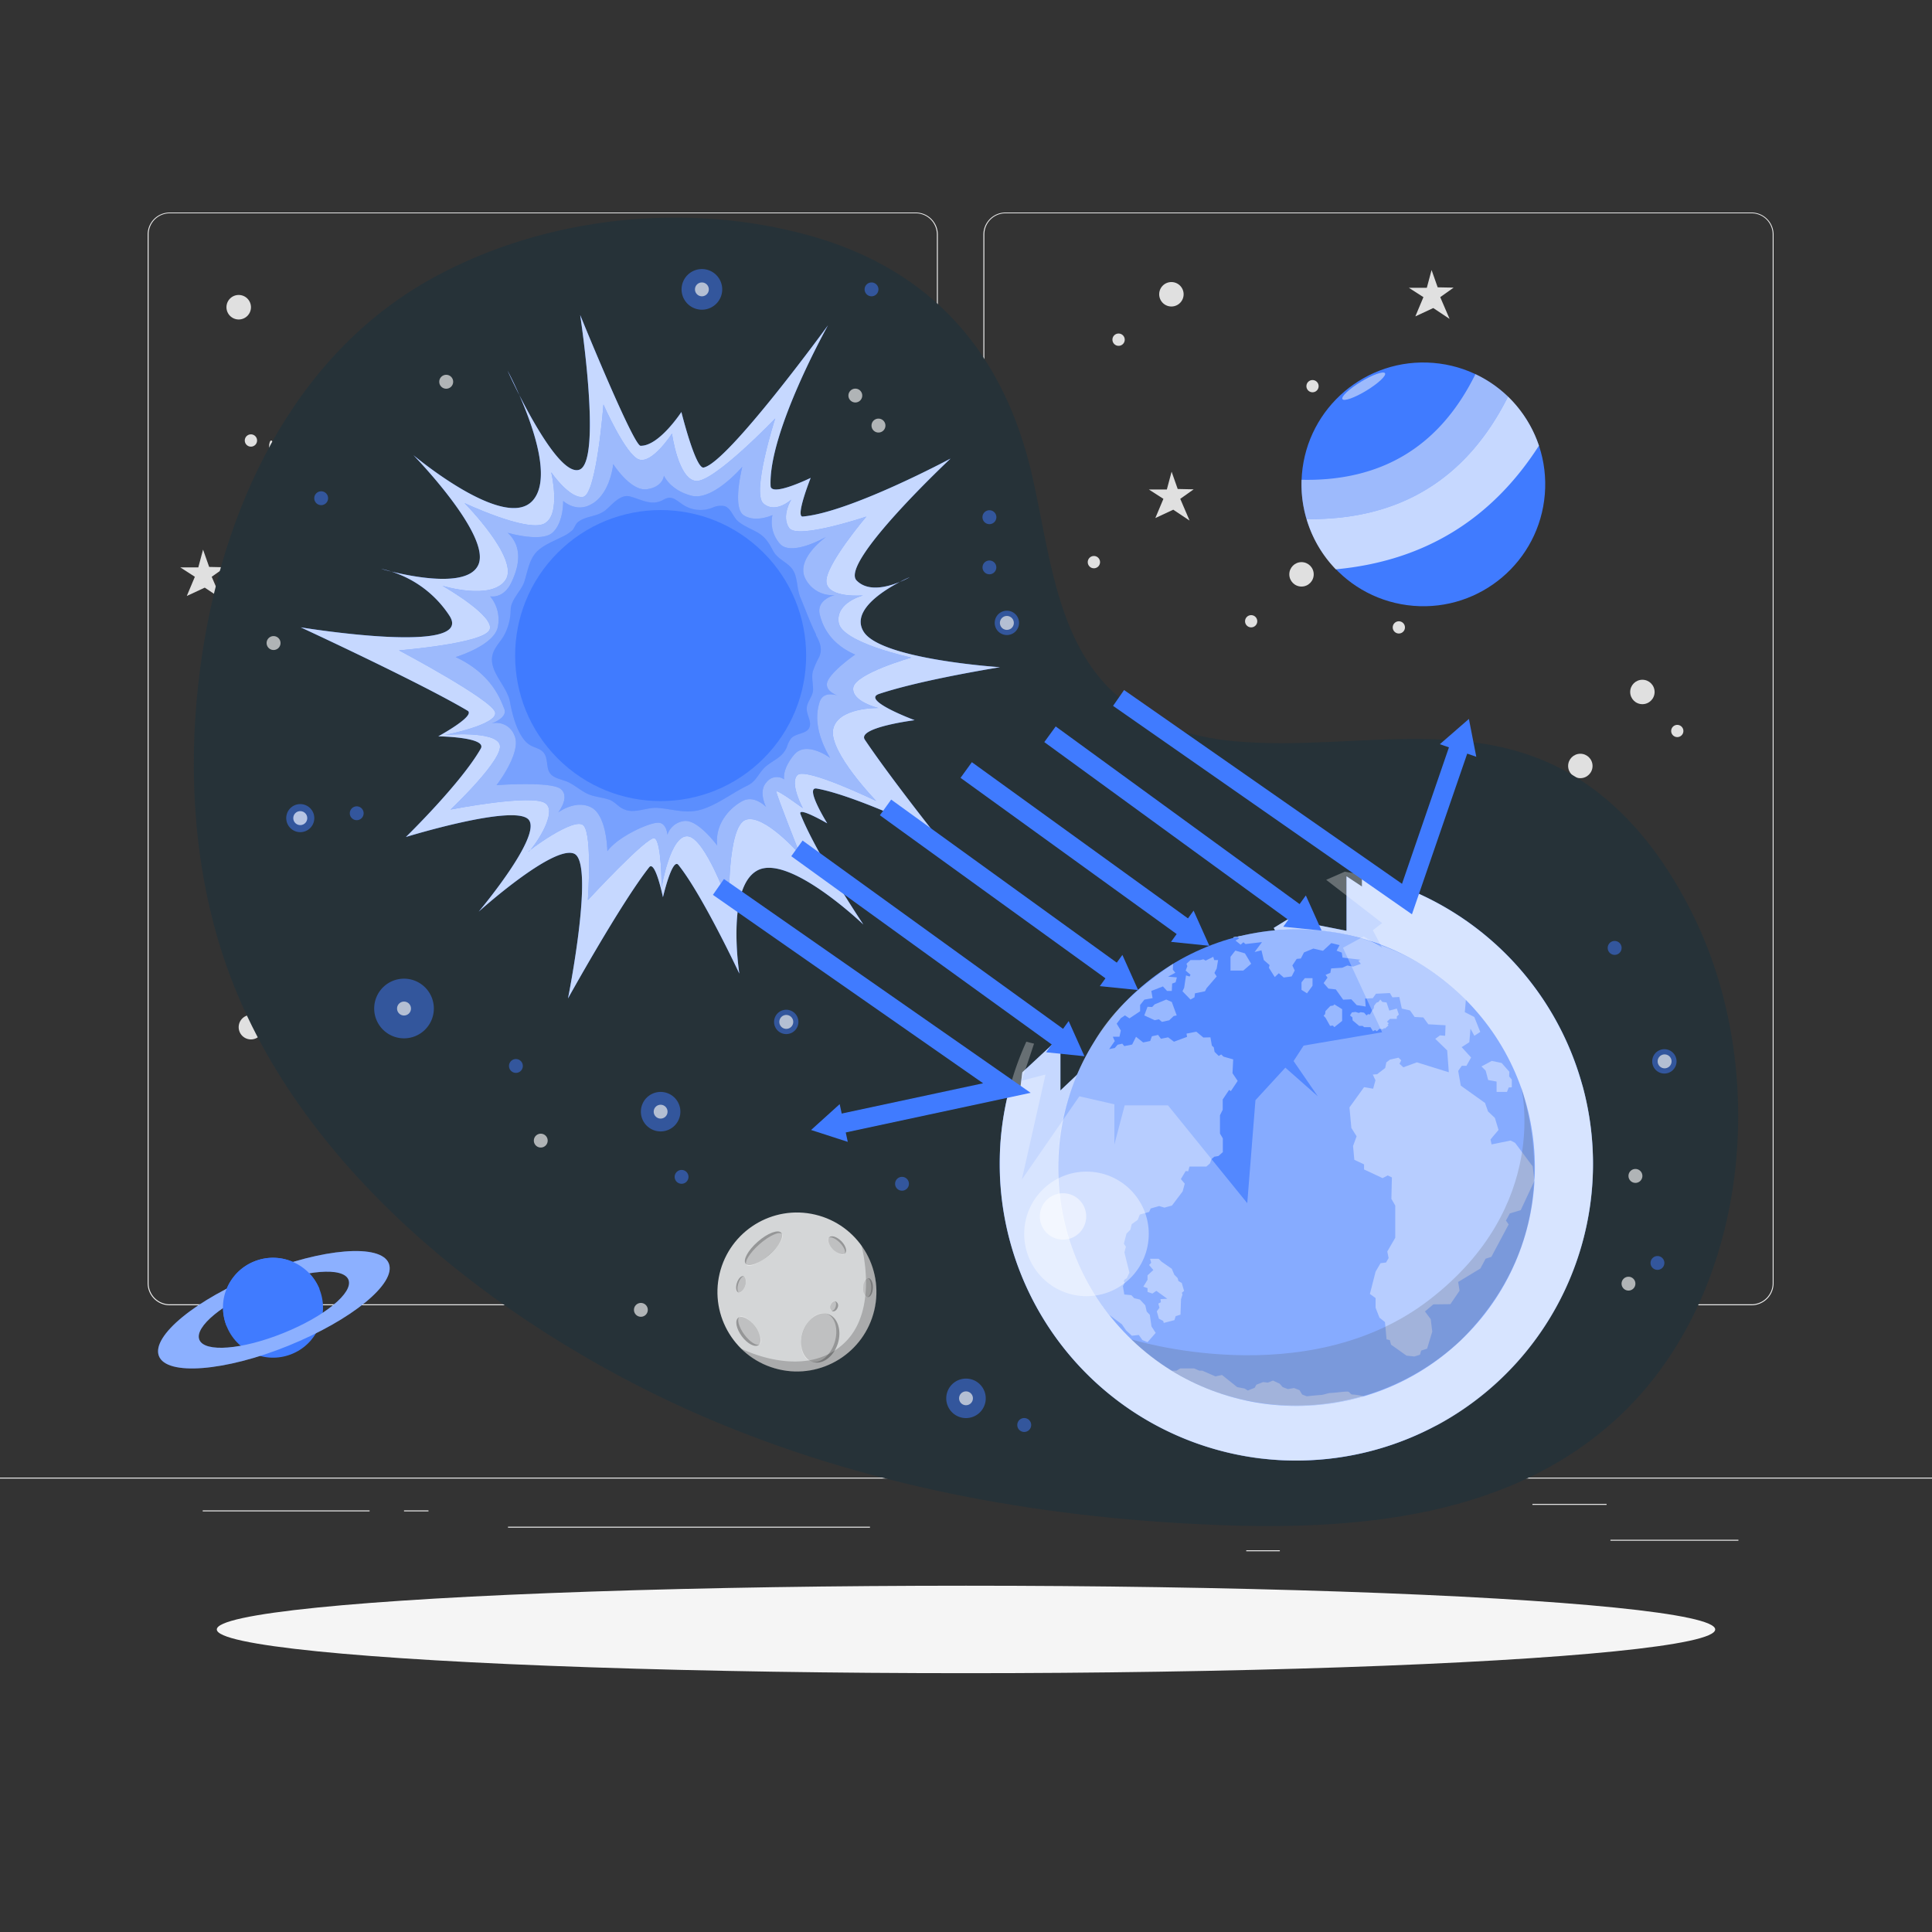 <svg xmlns="http://www.w3.org/2000/svg" viewBox="0 0 500 500"><rect x="0" y="0" width="500" height="500" fill="#333333" stroke="none"/><g id="freepik--background-complete--inject-9"><rect y="382.4" width="500" height="0.25" style="fill:#ebebeb"></rect><rect x="416.78" y="398.49" width="33.12" height="0.25" style="fill:#ebebeb"></rect><rect x="322.53" y="401.21" width="8.69" height="0.25" style="fill:#ebebeb"></rect><rect x="396.59" y="389.21" width="19.19" height="0.25" style="fill:#ebebeb"></rect><rect x="52.46" y="390.89" width="43.19" height="0.25" style="fill:#ebebeb"></rect><rect x="104.56" y="390.89" width="6.33" height="0.25" style="fill:#ebebeb"></rect><rect x="131.47" y="395.11" width="93.68" height="0.25" style="fill:#ebebeb"></rect><path d="M237,337.8H43.91a5.71,5.71,0,0,1-5.7-5.71V60.66A5.71,5.71,0,0,1,43.91,55H237a5.71,5.71,0,0,1,5.71,5.71V332.09A5.71,5.71,0,0,1,237,337.8ZM43.91,55.2a5.46,5.46,0,0,0-5.45,5.46V332.09a5.46,5.46,0,0,0,5.45,5.46H237a5.47,5.47,0,0,0,5.46-5.46V60.66A5.47,5.47,0,0,0,237,55.2Z" style="fill:#ebebeb"></path><path d="M453.31,337.8H260.21a5.72,5.72,0,0,1-5.71-5.71V60.66A5.72,5.72,0,0,1,260.21,55h193.1A5.71,5.71,0,0,1,459,60.66V332.09A5.71,5.71,0,0,1,453.31,337.8ZM260.21,55.2a5.47,5.47,0,0,0-5.46,5.46V332.09a5.47,5.47,0,0,0,5.46,5.46h193.1a5.47,5.47,0,0,0,5.46-5.46V60.66a5.47,5.47,0,0,0-5.46-5.46Z" style="fill:#ebebeb"></path><polygon points="372.73 76.9 375.15 82.53 370.93 79.72 366.29 81.88 368.38 76.9 364.61 74.48 369.26 74.48 370.49 69.88 372.07 74.36 376.2 74.44 372.73 76.9" style="fill:#e0e0e0"></polygon><polygon points="305.45 129.1 307.86 134.72 303.64 131.91 299 134.07 301.09 129.1 297.32 126.68 301.98 126.68 303.21 122.07 304.79 126.55 308.92 126.64 305.45 129.1" style="fill:#e0e0e0"></polygon><polygon points="119.67 321.38 121.46 325.55 118.34 323.46 114.89 325.07 116.44 321.38 113.64 319.58 117.1 319.58 118.01 316.16 119.18 319.49 122.25 319.55 119.67 321.38" style="fill:#e0e0e0"></polygon><polygon points="54.79 149.27 57.2 154.89 52.99 152.08 48.34 154.24 50.43 149.27 46.66 146.84 51.32 146.84 52.55 142.24 54.13 146.72 58.26 146.81 54.79 149.27" style="fill:#e0e0e0"></polygon><path d="M61.77,265.82a3.17,3.17,0,1,0,3.17-3.16A3.17,3.17,0,0,0,61.77,265.82Z" style="fill:#e0e0e0"></path><path d="M58.61,79.5a3.17,3.17,0,1,0,3.16-3.16A3.16,3.16,0,0,0,58.61,79.5Z" style="fill:#e0e0e0"></path><circle cx="425.05" cy="179.08" r="3.16" style="fill:#e0e0e0"></circle><circle cx="409.77" cy="227.96" r="3.16" style="fill:#e0e0e0"></circle><circle cx="408.99" cy="198.23" r="3.16" style="fill:#e0e0e0"></circle><path d="M109.17,276.87a3.16,3.16,0,1,0,3.16-3.17A3.16,3.16,0,0,0,109.17,276.87Z" style="fill:#e0e0e0"></path><path d="M82.67,278.45a1.58,1.58,0,1,0,1.58-1.58A1.58,1.58,0,0,0,82.67,278.45Z" style="fill:#e0e0e0"></path><path d="M430.17,269a1.58,1.58,0,1,0,1.58-1.58A1.58,1.58,0,0,0,430.17,269Z" style="fill:#e0e0e0"></path><path d="M360.44,162.37a1.58,1.58,0,1,0,1.58-1.58A1.58,1.58,0,0,0,360.44,162.37Z" style="fill:#e0e0e0"></path><path d="M432.5,189.18a1.58,1.58,0,1,0,1.58-1.58A1.58,1.58,0,0,0,432.5,189.18Z" style="fill:#e0e0e0"></path><path d="M188.93,76.34a1.58,1.58,0,1,0,1.58-1.58A1.58,1.58,0,0,0,188.93,76.34Z" style="fill:#e0e0e0"></path><path d="M281.51,145.47a1.59,1.59,0,1,0,1.59-1.58A1.59,1.59,0,0,0,281.51,145.47Z" style="fill:#e0e0e0"></path><path d="M107.58,229.54a1.59,1.59,0,1,0,1.59-1.58A1.59,1.59,0,0,0,107.58,229.54Z" style="fill:#e0e0e0"></path><path d="M60.19,210a1.58,1.58,0,1,0,1.58-1.58A1.58,1.58,0,0,0,60.19,210Z" style="fill:#e0e0e0"></path><path d="M107.58,96.4a1.59,1.59,0,1,0,1.59-1.58A1.59,1.59,0,0,0,107.58,96.4Z" style="fill:#e0e0e0"></path><path d="M63.35,114a1.59,1.59,0,1,0,1.59-1.59A1.59,1.59,0,0,0,63.35,114Z" style="fill:#e0e0e0"></path><path d="M76.3,196.38a1.58,1.58,0,1,0,1.58-1.59A1.58,1.58,0,0,0,76.3,196.38Z" style="fill:#e0e0e0"></path><path d="M125.43,265.82a1.59,1.59,0,1,0,1.59-1.58A1.59,1.59,0,0,0,125.43,265.82Z" style="fill:#e0e0e0"></path><path d="M168.07,304.23a1.58,1.58,0,1,0,1.58-1.58A1.58,1.58,0,0,0,168.07,304.23Z" style="fill:#e0e0e0"></path><path d="M169.65,314.81a1.58,1.58,0,1,0,1.58-1.58A1.59,1.59,0,0,0,169.65,314.81Z" style="fill:#e0e0e0"></path><path d="M287.9,87.9a1.59,1.59,0,1,0,1.58-1.58A1.58,1.58,0,0,0,287.9,87.9Z" style="fill:#e0e0e0"></path><path d="M338.1,99.94a1.58,1.58,0,1,0,1.58-1.58A1.58,1.58,0,0,0,338.1,99.94Z" style="fill:#e0e0e0"></path><path d="M322.22,160.79a1.58,1.58,0,1,0,1.58-1.59A1.58,1.58,0,0,0,322.22,160.79Z" style="fill:#e0e0e0"></path><path d="M69.64,115.59c0,.87.24,1.58.55,1.58s.55-.71.55-1.58S70.5,114,70.19,114,69.64,114.71,69.64,115.59Z" style="fill:#e0e0e0"></path><path d="M300,76.2A3.16,3.16,0,1,0,303.12,73,3.15,3.15,0,0,0,300,76.2Z" style="fill:#e0e0e0"></path><circle cx="434.92" cy="315.52" r="3.16" style="fill:#e0e0e0"></circle><path d="M418.73,295.82a3.16,3.16,0,1,0,3.16-3.16A3.16,3.16,0,0,0,418.73,295.82Z" style="fill:#e0e0e0"></path><circle cx="336.83" cy="148.64" r="3.16" style="fill:#e0e0e0"></circle></g><g id="freepik--Shadow--inject-9"><ellipse id="freepik--path--inject-9" cx="250" cy="421.7" rx="193.89" ry="11.32" style="fill:#f5f5f5"></ellipse></g><g id="freepik--Space--inject-9"><path d="M446.36,318c6.7-27.25,3.66-57.5-8.41-81.63-5.93-11.85-13.65-22.84-24.16-31.09-28.62-22.48-61.79-10.47-94.41-13.46-11.4-1-22.9-4.83-31.25-12.66-14.73-13.8-16.46-36-20.93-55.71C260,91.55,241.37,69.88,209.64,61s-68.36-5.06-97.4,10.8c-36.78,20.11-55,60.57-60.37,100.69-3.18,23.62-2.12,48.27,4.71,71.2.45,1.53.94,3.05,1.45,4.57,18,53.56,70.63,94.48,120.52,116.83C219.22,383.27,263.62,392,308,394.34c38.38,2.07,81.07.07,110.83-27.59C432.68,353.85,441.79,336.65,446.36,318Z" style="fill:#263238"></path><path d="M131.73,275.87a1.79,1.79,0,1,0,1.79-1.79A1.79,1.79,0,0,0,131.73,275.87Z" style="fill:#407BFF;opacity:0.5"></path><path d="M96.84,261a7.72,7.72,0,1,0,7.72-7.72A7.72,7.72,0,0,0,96.84,261Z" style="fill:#407BFF;opacity:0.5"></path><path d="M102.76,261a1.8,1.8,0,1,0,1.8-1.79A1.8,1.8,0,0,0,102.76,261Z" style="fill:#ebebeb;opacity:0.7"></path><path d="M257.43,161.2a3.15,3.15,0,1,0,3.15-3.15A3.15,3.15,0,0,0,257.43,161.2Z" style="fill:#407BFF;opacity:0.5"></path><path d="M258.78,161.2a1.8,1.8,0,1,0,1.8-1.79A1.8,1.8,0,0,0,258.78,161.2Z" style="fill:#ebebeb;opacity:0.7"></path><path d="M200.33,264.47a3.15,3.15,0,1,0,3.15-3.15A3.15,3.15,0,0,0,200.33,264.47Z" style="fill:#407BFF;opacity:0.5"></path><path d="M201.69,264.47a1.8,1.8,0,1,0,1.79-1.8A1.79,1.79,0,0,0,201.69,264.47Z" style="fill:#ebebeb;opacity:0.7"></path><path d="M427.59,274.68a3.15,3.15,0,1,0,3.15-3.15A3.15,3.15,0,0,0,427.59,274.68Z" style="fill:#407BFF;opacity:0.5"></path><path d="M429,274.68a1.8,1.8,0,1,0,1.79-1.8A1.79,1.79,0,0,0,429,274.68Z" style="fill:#ebebeb;opacity:0.7"></path><path d="M219.57,102.37a1.79,1.79,0,1,0,1.79-1.79A1.8,1.8,0,0,0,219.57,102.37Z" style="fill:#ebebeb;opacity:0.7"></path><path d="M225.55,110.13a1.8,1.8,0,1,0,1.79-1.79A1.79,1.79,0,0,0,225.55,110.13Z" style="fill:#ebebeb;opacity:0.7"></path><path d="M90.53,210.47a1.79,1.79,0,1,0,1.79-1.79A1.8,1.8,0,0,0,90.53,210.47Z" style="fill:#407BFF;opacity:0.5"></path><path d="M138.16,295.2a1.79,1.79,0,1,0,1.79-1.8A1.79,1.79,0,0,0,138.16,295.2Z" style="fill:#ebebeb;opacity:0.7"></path><path d="M69,166.41a1.8,1.8,0,1,0,1.79-1.79A1.8,1.8,0,0,0,69,166.41Z" style="fill:#ebebeb;opacity:0.7"></path><path d="M165.86,287.7a5.11,5.11,0,1,0,5.11-5.11A5.11,5.11,0,0,0,165.86,287.7Z" style="fill:#407BFF;opacity:0.5"></path><path d="M169.18,287.7a1.79,1.79,0,1,0,1.79-1.79A1.79,1.79,0,0,0,169.18,287.7Z" style="fill:#ebebeb;opacity:0.7"></path><path d="M244.89,361.88a5.11,5.11,0,1,0,5.11-5.1A5.11,5.11,0,0,0,244.89,361.88Z" style="fill:#407BFF;opacity:0.5"></path><path d="M248.21,361.88a1.79,1.79,0,1,0,1.79-1.79A1.8,1.8,0,0,0,248.21,361.88Z" style="fill:#ebebeb;opacity:0.7"></path><path d="M174.6,304.57a1.79,1.79,0,1,0,1.79-1.79A1.8,1.8,0,0,0,174.6,304.57Z" style="fill:#407BFF;opacity:0.5"></path><circle cx="256.06" cy="146.84" r="1.79" style="fill:#407BFF;opacity:0.5"></circle><path d="M81.33,128.94a1.79,1.79,0,1,0,1.79-1.79A1.79,1.79,0,0,0,81.33,128.94Z" style="fill:#407BFF;opacity:0.5"></path><path d="M113.68,98.79a1.8,1.8,0,1,0,1.8-1.79A1.8,1.8,0,0,0,113.68,98.79Z" style="fill:#ebebeb;opacity:0.7"></path><path d="M416.07,245.31a1.8,1.8,0,1,0,1.8-1.79A1.8,1.8,0,0,0,416.07,245.31Z" style="fill:#407BFF;opacity:0.5"></path><path d="M421.45,304.32a1.8,1.8,0,1,0,1.79-1.79A1.79,1.79,0,0,0,421.45,304.32Z" style="fill:#ebebeb;opacity:0.7"></path><path d="M254.26,133.85a1.8,1.8,0,1,0,1.8-1.8A1.8,1.8,0,0,0,254.26,133.85Z" style="fill:#407BFF;opacity:0.5"></path><path d="M419.66,332.21a1.79,1.79,0,1,0,1.79-1.79A1.79,1.79,0,0,0,419.66,332.21Z" style="fill:#ebebeb;opacity:0.7"></path><path d="M164.07,339a1.79,1.79,0,1,0,1.79-1.8A1.79,1.79,0,0,0,164.07,339Z" style="fill:#ebebeb;opacity:0.7"></path><path d="M216.2,181.47a1.8,1.8,0,1,0,1.79-1.8A1.79,1.79,0,0,0,216.2,181.47Z" style="fill:#407BFF;opacity:0.5"></path><path d="M231.65,306.37a1.79,1.79,0,1,0,1.79-1.8A1.79,1.79,0,0,0,231.65,306.37Z" style="fill:#407BFF;opacity:0.5"></path><path d="M427.16,326.85a1.79,1.79,0,1,0,1.79-1.79A1.8,1.8,0,0,0,427.16,326.85Z" style="fill:#407BFF;opacity:0.5"></path><path d="M263.27,368.79a1.8,1.8,0,1,0,1.79-1.8A1.79,1.79,0,0,0,263.27,368.79Z" style="fill:#407BFF;opacity:0.5"></path><path d="M223.76,74.89a1.79,1.79,0,1,0,1.79-1.79A1.79,1.79,0,0,0,223.76,74.89Z" style="fill:#407BFF;opacity:0.5"></path><path d="M176.39,74.89a5.26,5.26,0,1,0,5.26-5.26A5.27,5.27,0,0,0,176.39,74.89Z" style="fill:#407BFF;opacity:0.5"></path><path d="M179.86,74.89a1.79,1.79,0,1,0,1.79-1.79A1.79,1.79,0,0,0,179.86,74.89Z" style="fill:#ebebeb;opacity:0.7"></path><path d="M74.08,211.72a3.63,3.63,0,1,0,3.62-3.62A3.62,3.62,0,0,0,74.08,211.72Z" style="fill:#407BFF;opacity:0.5"></path><path d="M75.91,211.72a1.8,1.8,0,1,0,1.79-1.79A1.79,1.79,0,0,0,75.91,211.72Z" style="fill:#407BFF;opacity:0.5"></path><path d="M75.91,211.72a1.8,1.8,0,1,0,1.79-1.79A1.79,1.79,0,0,0,75.91,211.72Z" style="fill:#ebebeb;opacity:0.7"></path></g><g id="freepik--planet-2--inject-9"><circle cx="70.67" cy="338.43" r="12.93" transform="translate(-114.61 46.54) rotate(-20.61)" style="fill:#407BFF"></circle><path d="M67.13,329.64c-16.42,6.62-28,16.15-26,21.3s17.07,4,33.49-2.66,28.05-16.16,26-21.31S83.55,323,67.13,329.64ZM73.32,345c-10.65,4.3-20.38,5.07-21.73,1.73s6.2-9.53,16.86-13.82,20.38-5.07,21.73-1.73S84,340.71,73.32,345Z" style="fill:#407BFF"></path><path d="M67.13,329.64c-16.42,6.62-28,16.15-26,21.3s17.07,4,33.49-2.66,28.05-16.16,26-21.31S83.55,323,67.13,329.64ZM73.32,345c-10.65,4.3-20.38,5.07-21.73,1.73s6.2-9.53,16.86-13.82,20.38-5.07,21.73-1.73S84,340.71,73.32,345Z" style="fill:#fff;opacity:0.4"></path><path d="M58.68,343.27l24-9.67a13,13,0,0,0-16.83-7.16A12.8,12.8,0,0,0,58.68,343.27Z" style="fill:#407BFF"></path></g><g id="freepik--planet-1--inject-9"><circle cx="368.38" cy="125.36" r="31.54" transform="translate(213.49 482.33) rotate(-85.34)" style="fill:#407BFF"></circle><path d="M338.14,134.34q36,.49,52.14-31.7a31.3,31.3,0,0,0-8.44-5.81q-13.8,28-45,27.34A31.31,31.31,0,0,0,338.14,134.34Z" style="fill:#fafafa;opacity:0.5"></path><path d="M338.14,134.34q36,.48,52.14-31.7a31.91,31.91,0,0,1,8,12.7q-18.49,28.82-52.58,32A31.47,31.47,0,0,1,338.14,134.34Z" style="fill:#fff;opacity:0.7"></path><path d="M358.44,96.59c.39.64-1.77,2.65-4.81,4.5s-5.82,2.84-6.21,2.2,1.77-2.65,4.81-4.5S358.05,96,358.44,96.59Z" style="fill:#fafafa;opacity:0.5"></path></g><g id="freepik--Earth--inject-9"><path d="M352.48,226.35c0,1.06,0,2.09,0,3.09l-4-2.65v14.1l-15.17-3-3.67,2.26,3.67,6.66-6.87-5.33-7.19,1.07-2.93,21.9-8-6.73L295,268.49l3.55,6.56-7.82-8.26L274.44,282.2V268.35l-9.86,9.16L264,282.1l-2.64-.83a76.77,76.77,0,1,0,91.1-54.92Z" style="fill:#407BFF"></path><path d="M352.48,226.35c0,1.06,0,2.09,0,3.09l-4-2.65v14.1l-15.17-3-3.67,2.26,3.67,6.66-6.87-5.33-7.19,1.07-2.93,21.9-8-6.73L295,268.49l3.55,6.56-7.82-8.26L274.44,282.2V268.35l-9.86,9.16L264,282.1l-2.64-.83a76.77,76.77,0,1,0,91.1-54.92Z" style="fill:#fff;opacity:0.7"></path><circle cx="335.55" cy="302.18" r="61.67" transform="translate(-115.39 325.78) rotate(-45)" style="fill:#407BFF"></circle><circle cx="335.55" cy="302.18" r="61.67" transform="translate(-115.39 325.78) rotate(-45)" style="fill:#fff;opacity:0.1"></circle><path d="M303.26,354.72a59.18,59.18,0,0,0,22.16,8.22,60.5,60.5,0,0,0,27.52-1.58,15.86,15.86,0,0,0-2.91-.46c-.57,0-.69-.74-1.29-.76-1.22,0-2.92.29-4.12.34-.94,0-1.88.47-2.7.53-2.17.16-3.73.35-3.73.35L337,360.9l-.69-1.14-1.43-.54-1.58.27-1.34-.51-.8-.9-1.71-.79-1.31.52-1.26-.13-1.75.69-.42.79-1.78.7-.84-.51-1.91-.37-3.92-3.14-1.7.37-3.41-1.49h-.78l-1.34-.58h-3.57l-1,.58Z" style="fill:#fff;opacity:0.4"></path><path d="M287.06,340.29l3.28,2.43,1.09,1.59,1.5,1.38,1.79-.2.94,1.33,1.32.54,2.11-2.41L298,343.27l-.43-3-.8-.84-.37-1.62-1.4-1.49-1.46-.34-.74-.79-1.83-.18-.36-2.14.48-1-.28-.25.22-.45.57-.36.69-1.45L291,324.13l.38-1.49-.52-.75.67-2.63,1-1,.36-1.45,1.54-1.1.56-1.39,2.4-.67.41-.9,2.19-.62,1.38.4,1.94-.54,2.76-3.66.54-2-1-1.19,1.25-2.08.64.08.33-1.23h4.37l.93-.81.4-1.11.72-.63,1.09-.19,1.13-1,0-3.56-.74-1.25,0-4.73.71-1.42,0-2.67,1.65-2.47.46.31,1.76-2.64-1.34-2,.18-3.57-2.5-.71-.6-.57-.64.39-1.08-1.07-.2-1.14-.5-.47-.37-2.14-1.83.05L309.61,267l-2.54.5.14.84-3.39,1.25-1.51-1.13-1.86.37-.74-1-1.6.36-.44,1.22-1.82.37L294,268.32l-1,2-2.05.41-.5-.63-1.21.27-.74.85-1.45.29,1.45-2.08-.5-1.12,1.71,0,.36-1.61L289,264.93l1.07-1.43,1.07-.72,1.16.77,2.76-1.84,0-1.62,1.11-1.39,2.12-.38-.33-1.87,3-1.16,1.07,1.16h1.23l.09-1.9.89-.33.33-1.27-2.27-.2,1.87-1-.64-.81.07-1.51c-8.76,5.8-15.92,12.36-20.42,20.18a61.22,61.22,0,0,0,3.88,70.69Z" style="fill:#fff;opacity:0.4"></path><path d="M364,350.84,360,348l-.32-1.18-.84-.2-.41-4.46L357,341,356,338.44v-2.5l-1.47-1.07,1.47-5.76,1.28-2.2,1.42-.17.67-1.15-.34-1.7,2.06-3.56V312l-1-1.74.13-5.55-1.09-.51-1.31.7-4.8-2.24,0-1.32-2.52-1.18-.33-3.57.92-2.52-1.36-2.16-.49-5.31,3.78-5.24,2.35.4.6-2.19-.69-1.47,1.12-.09,2.09-1.62.29-1.44.95-.73,2.2-.49.71.67-.45.9,1,.92,3.49-1.29,8.27,2.57-.42-5.65-3.08-3,1.22-.9,1.33.11.11-2.72-4.46-.26-1.3-1.77-2.25-.12-1.19-1.69-2.12-.48-.65-3-1.78.09L359.7,257l-3.61.18-.81,1.15-2,.11.16,2.05-2.32-.36-1.4-1.51-2.11.1-1.9-2.66-1.91-.21-1.24-1.43,1-1.41-.5-.71,1.23-.52.21-1.15,2.87-.18,1.32-.58,1.5.29,2-.72-.65-.8.6-.26-4.7-.56-.19-1.28-1.34-.5.77-1.44-2.14-.53-2.15,2-2.49-.58-2.43,1-.81,1.57-1.07.1-1.13,1.7.61,1.29-.79,1.55-2.05.28-1.27-1.11-1.05,1-1.52-2.41.17-.7-1.49-1.3-.61-2.51-1.77.43,1.91-2.56-4.27.5-.54-.47-.72.64-1.33-1.08.95-.52-.51-.45c12.76-3.14,25.62-2.52,37.13,2.18a57.91,57.91,0,0,1,22.06,14.11l-.28,3.21,2.46,1.26,1.54,3.86-1.53,1-1-1.85-.3,3.51L378.27,271l2.45,2.67-1.2,2.15h-1.2l-.94,1.33.67,3.81,6.28,4.49.77,2.19,1.78,1.69.94,3.1L386.48,294l-.74.91.28,1.26,4.92-1,1.16.59,4.55,6.09.48,3.7-3.56,7.63-2.83.85-1,1.85.7,1-4.48,8.4-1.48.47-1.36,2.54-5.75,3.48.37,2.25-2.38,3.5-4.42.05-2.17,1.83,1.5,2,.4,3.22-1.33,4.41-.89.29-.65.21-.31,1.06-1.45.47Z" style="fill:#fff;opacity:0.4"></path><polygon points="301.18 342.37 301.03 341.85 299.92 341.28 299.38 339.37 300.07 338.44 299.77 337.37 300.43 337.02 300.34 336.21 302.09 336.12 299.27 334.07 298.23 334.77 296.98 334.34 296.98 333.36 295.88 333 296.98 331.21 296.98 330.06 298.48 328.68 297.39 327.38 297.93 326.79 297.63 325.77 299.86 325.77 300.58 326.5 303.26 328.36 303.9 329.88 304.77 330.77 304.99 331.54 305.84 332.04 306.44 334.09 305.87 334.55 306.02 335.05 305.65 336.23 305.51 340.23 304.27 340.61 303.94 341.65 301.18 342.37" style="fill:#fff;opacity:0.4"></polygon><polygon points="306.02 256.54 306.46 255.63 306.94 252.44 307.87 252.72 308.1 252.26 306.85 251.19 307.28 250.03 307.06 249.42 308.1 248.47 310.6 248.47 311.43 248.26 312.02 248.6 313.99 247.62 314.24 248.47 315.24 248.47 314.88 250.65 314.29 251.79 314.88 252.7 312.25 255.76 311.85 256.54 309.26 257.07 309.14 258.09 308.1 258.68 306.02 256.54" style="fill:#fff;opacity:0.4"></polygon><polygon points="336.83 254.22 337.69 253.15 339.68 253.15 339.68 255.11 338.25 257.07 336.83 256.18 336.83 254.22" style="fill:#fff;opacity:0.4"></polygon><polygon points="355.09 261.54 355.51 260.97 355.62 260.29 356.21 259.51 356.75 259.31 357.23 258.68 357.72 259.29 358.84 259.44 359.55 261.54 361.5 261.02 362.02 262.58 361.5 263.05 361.5 263.68 359.73 263.68 358.94 264.42 359.41 264.82 359.1 265.15 359.34 265.36 358.41 266.2 358.22 266.04 357.9 266.36 357.01 266.25 356.34 266.89 355.85 266.58 355.33 266.89 354.67 265.82 353.02 265.82 352.64 265.5 351.77 265.51 350.06 264.08 349.98 263.28 349.38 262.79 349.87 262.01 350.81 261.89 351.63 262.15 352.15 261.95 353.02 262.08 353.66 262.79 354.01 262.47 354.56 262.52 355.09 261.54" style="fill:#fff;opacity:0.4"></polygon><polygon points="383.4 275.99 386.07 274.56 388.62 275.1 390.62 277.37 390.57 278.58 391.25 279.38 391.25 281.39 390.45 281.44 390 282.59 387.32 282.59 387.32 279.91 385.14 279.51 384.49 277.08 383.4 275.99" style="fill:#fff;opacity:0.4"></polygon><polygon points="345.33 259.93 347.35 261.18 347.35 264.21 345.33 265.82 344.94 265.41 344.22 265.5 343.07 263.44 342.54 262.87 342.94 262.45 343.03 261.66 344.27 260.36 345.05 260.23 345.33 259.93" style="fill:#fff;opacity:0.4"></polygon><polygon points="298.82 259.93 301.82 258.68 303.26 259.31 304.53 262.79 303.75 262.95 302.59 264.05 300.71 264.46 299.92 263.79 298.82 264.03 296.14 262.79 296.98 260.55 298.17 260.62 298.82 259.93" style="fill:#fff;opacity:0.4"></polygon><polygon points="319.7 246.01 322.19 246.73 323.8 249.42 321.75 251.19 318.45 251.19 318.45 247.62 319.7 246.01" style="fill:#fff;opacity:0.4"></polygon><path d="M393.63,281.16s8,30.82-23.77,55.26-77.07,10.19-77.07,10.19c22.45,22,60.15,23.59,85.17.34C396.24,328.81,401.25,305.69,393.63,281.16Z" style="opacity:0.2"></path><path d="M412.29,301.24a76.83,76.83,0,0,0-2.66-20.07,13.87,13.87,0,0,1-.5-1.41,76.61,76.61,0,0,0-46.51-50.27,74.28,74.28,0,0,0-14.59-3.9l-4.81,2.11,14.47,11.18-2.4,1.87,2.4,4.53-4.78-2.92-5.35,2.92,10.13,21.87-20.31,3.45-2.6,4,6.27,9.12-8.4-7.41-7.74,8.42-2.12,26.65-6.92-8.53-13.6-16.79h-11.2l-2.67,10.12V285.79l-9.06-2.07L267,301.57l-2.55,3.68,1.89-8.34v0l4.24-18.82-2,.51-4.17,1.09,3.2-9.59-2-.51a76.46,76.46,0,0,0-6.7,26.35c0,.08,0,.17,0,.26,0,.51-.07,1-.09,1.52l0,.73,0,1.12c0,.33,0,.67,0,1v.92c0,.33,0,.65,0,1s0,.67,0,1,0,.43,0,.65a77,77,0,0,0,15,42.77l.2.27.27.36a77.33,77.33,0,0,0,15.25,15.2l.14.11,1.06.77c.22.16.44.32.67.47l.6.42c.41.28.81.56,1.23.83l.1.07a77.41,77.41,0,0,0,33,12.09l.34,0,1.58.17.75.07,1.17.09,1,.06,1,.05,1.09,0,1,0h2.93a76.93,76.93,0,0,0,33.79-8.66c.32-.16.64-.31,1-.45A76.74,76.74,0,0,0,412.29,301.24Z" style="fill:#fff;opacity:0.3"></path><circle cx="281.18" cy="319.33" r="16.12" style="fill:#fff;opacity:0.4"></circle><path d="M281.11,314.81a6,6,0,1,1-6-6A6,6,0,0,1,281.11,314.81Z" style="fill:#fff;opacity:0.5"></path></g><g id="freepik--Sun--inject-9"><path d="M246,118.68s-26.05,13.95-38.25,15c-2,.17,2.05-10,2.05-10s-10.23,5-10.37,2.09c-.63-13.93,14.85-41.57,14.85-41.57S188.32,119.86,182.09,121c-2.09.36-5.75-14.37-5.75-14.37s-5.77,8.84-10.56,8.74c-1.87,0-15.63-33.84-15.63-33.84s5.86,38.34-.33,40.07-18.46-25.67-18.46-25.67,13.75,25.46,6.52,33.6S107,117.8,107,117.8s20,20.52,16.85,28.24-25.21,1.18-25.21,1.18a28.1,28.1,0,0,1,17.69,12.14c6.73,10.43-38.49,3-38.49,3S108.7,176.63,121,183.92c2.24,1.32-7.57,6.64-7.57,6.64s12.67.17,11,3.17c-5.12,9-19.38,22.88-19.38,22.88S133,208,136.77,212.08s-12.87,23.84-12.87,23.84,19.21-17.3,24.67-15S147,258.39,147,258.39s13.63-24.6,21-33.94c1.57-2,3.57,7.74,3.57,7.74s2.4-10.34,4-8.35c6.21,7.73,15.77,28.13,15.77,28.13s-3.51-22.33,4.69-26.71,27.4,14,27.4,14-12.16-18.2-16.26-28.54c-.86-2.16,6.92,2.36,6.92,2.36s-6-9.61-2.69-9c10.14,1.81,30.61,11.75,30.61,11.75s-11.82-14.91-18.19-24.39c-2.13-3.16,12.88-5.06,12.88-5.06s-14-5.2-9.18-6.8c9.19-3.06,24.23-5.74,31.27-6.91,0,0-30.78-2-35.27-9.17s11.9-14.12,11.9-14.12-9.3,5.43-13.74.84S246,118.68,246,118.68Z" style="fill:#407BFF"></path><path d="M246,118.68s-26.05,13.95-38.25,15c-2,.17,2.05-10,2.05-10s-10.23,5-10.37,2.09c-.63-13.93,14.85-41.57,14.85-41.57S188.32,119.86,182.09,121c-2.09.36-5.75-14.37-5.75-14.37s-5.77,8.84-10.56,8.74c-1.87,0-15.63-33.84-15.63-33.84s5.86,38.34-.33,40.07-18.46-25.67-18.46-25.67,13.75,25.46,6.52,33.6S107,117.8,107,117.8s20,20.52,16.85,28.24-25.21,1.18-25.21,1.18a28.1,28.1,0,0,1,17.69,12.14c6.73,10.43-38.49,3-38.49,3S108.7,176.63,121,183.92c2.24,1.32-7.57,6.64-7.57,6.64s12.67.17,11,3.17c-5.12,9-19.38,22.88-19.38,22.88S133,208,136.77,212.08s-12.87,23.84-12.87,23.84,19.21-17.3,24.67-15S147,258.39,147,258.39s13.63-24.6,21-33.94c1.57-2,3.57,7.74,3.57,7.74s2.4-10.34,4-8.35c6.21,7.73,15.77,28.13,15.77,28.13s-3.51-22.33,4.69-26.71,27.4,14,27.4,14-12.16-18.2-16.26-28.54c-.86-2.16,6.92,2.36,6.92,2.36s-6-9.61-2.69-9c10.14,1.81,30.61,11.75,30.61,11.75s-11.82-14.91-18.19-24.39c-2.13-3.16,12.88-5.06,12.88-5.06s-14-5.2-9.18-6.8c9.19-3.06,24.23-5.74,31.27-6.91,0,0-30.78-2-35.27-9.17s11.9-14.12,11.9-14.12-9.3,5.43-13.74.84S246,118.68,246,118.68Z" style="fill:#fff;opacity:0.7"></path><path d="M120.22,130.2s16,7.54,20.56,5.35,1.87-13.32,1.87-13.32,4.84,7,8.29,6.35,5.23-23.89,5.23-23.89,5.73,13,9.18,14.22,8.56-6.71,8.56-6.71,1.6,11.89,6.23,12.27,20.48-16.17,20.48-16.17-6.19,19.24-3.05,22,7.21-1,7.21-1-2.66,4.22-.57,7.32,20-2.93,20-2.93-10.7,12.6-10.34,16.91,9.51,3.49,9.51,3.49-7.11,1.77-6.34,7,18.79,9.09,18.79,9.09-14.4,4.1-15,7.73,6.5,5.32,6.5,5.32-10.67-.24-11.73,5.59,11.16,18.47,11.16,18.47-18.26-8.82-20.38-6.71,1.39,8.58,1.39,8.58-6.84-5.07-6.85-4.29,6.15,16.33,6.15,16.33-9.47-10.87-14.17-9-4.22,22-4.22,22-6.11-17.31-10.66-17.77-6.79,13.22-6.79,13.22,0-12.05-1.86-12.7-17.23,16-17.23,16,1.19-16.73-1.1-19.29-15.06,7.07-14.28,6.76,7.82-9.93,4.44-12.5-24.59,1.59-24.59,1.59,14-13.2,12.71-16.84-14.17-2.46-14.17-2.46,13.59-2.63,13-5.82-24.89-16.08-24.89-16.08,21.64-1.72,23.41-5.25-12.14-11.45-12.14-11.45,12.77,3.91,16.34-1.57S120.22,130.2,120.22,130.2Z" style="fill:#407BFF"></path><path d="M120.22,130.2s16,7.54,20.56,5.35,1.87-13.32,1.87-13.32,4.84,7,8.29,6.35,5.23-23.89,5.23-23.89,5.73,13,9.18,14.22,8.56-6.71,8.56-6.71,1.6,11.89,6.23,12.27,20.48-16.17,20.48-16.17-6.19,19.24-3.05,22,7.21-1,7.21-1-2.66,4.22-.57,7.32,20-2.93,20-2.93-10.7,12.6-10.34,16.91,9.51,3.49,9.51,3.49-7.11,1.77-6.34,7,18.79,9.09,18.79,9.09-14.4,4.1-15,7.73,6.5,5.32,6.5,5.32-10.67-.24-11.73,5.59,11.16,18.47,11.16,18.47-18.26-8.82-20.38-6.71,1.39,8.58,1.39,8.58-6.84-5.07-6.85-4.29,6.15,16.33,6.15,16.33-9.47-10.87-14.17-9-4.22,22-4.22,22-6.11-17.31-10.66-17.77-6.79,13.22-6.79,13.22,0-12.05-1.86-12.7-17.23,16-17.23,16,1.19-16.73-1.1-19.29-15.06,7.07-14.28,6.76,7.82-9.93,4.44-12.5-24.59,1.59-24.59,1.59,14-13.2,12.71-16.84-14.17-2.46-14.17-2.46,13.59-2.63,13-5.82-24.89-16.08-24.89-16.08,21.64-1.72,23.41-5.25-12.14-11.45-12.14-11.45,12.77,3.91,16.34-1.57S120.22,130.2,120.22,130.2Z" style="fill:#fafafa;opacity:0.5"></path><path d="M158.7,120.11s4.52,7.11,8.73,6.5,4.39-3.51,4.39-3.51,1.58,3.75,7.13,5.19,13.16-7.49,13.16-7.49-2.7,10.58.38,12.56,7.42-.05,7.42-.05a8.46,8.46,0,0,0,1.9,7.38c3,3.48,12-1.76,12-1.76s-7.87,5.55-5.47,10.64A7.78,7.78,0,0,0,216,154s-4.71,1.15-3.87,4.9,3.3,7.95,9.19,10.51c0,0-5.51,3.79-7,6.59s2.65,4.08,2.65,4.08-3.83-1.58-4.86,1.62-1.14,7.79,2.71,14.44c0,0-6.17-4.62-9.34-.77s-2.53,6.34-2.53,6.34a3.31,3.31,0,0,0-4.51.66c-2.33,2.37-.18,6.47-.18,6.47s-3-3.16-6.06-1.56-7.24,5.7-6.59,11.54c0,0-4.92-6.72-8.45-6.35a5.22,5.22,0,0,0-4.44,3.57s-.16-3-2.31-3.12-10.33,3.44-13.23,7.37c0,0-.09-9.17-4.13-11.31s-8.59,1.28-8.59,1.28,3.17-4,.66-6.06-16.62-1-16.62-1,6.53-8.37,4.68-12.76a5,5,0,0,0-6-3.19s4.29-1.47,3.33-3.79-3.15-9-12.59-13.41c0,0,10-3,10.92-7.82a9.39,9.39,0,0,0-2-7.9s3.38.74,5.43-3.45,3.14-9.26-.88-13c0,0,8.77,2.6,11.65-.07s2.7-8.17,2.7-8.17,3.1,2.88,6.77,1.12C157.93,128.34,158.7,120.11,158.7,120.11Z" style="fill:#407BFF"></path><path d="M158.7,120.11s4.52,7.11,8.73,6.5,4.39-3.51,4.39-3.51,1.58,3.75,7.13,5.19,13.16-7.49,13.16-7.49-2.7,10.58.38,12.56,7.42-.05,7.42-.05a8.46,8.46,0,0,0,1.9,7.38c3,3.48,12-1.76,12-1.76s-7.87,5.55-5.47,10.64A7.78,7.78,0,0,0,216,154s-4.71,1.15-3.87,4.9,3.3,7.95,9.19,10.51c0,0-5.51,3.79-7,6.59s2.65,4.08,2.65,4.08-3.83-1.58-4.86,1.62-1.14,7.79,2.71,14.44c0,0-6.17-4.62-9.34-.77s-2.53,6.34-2.53,6.34a3.31,3.31,0,0,0-4.51.66c-2.33,2.37-.18,6.47-.18,6.47s-3-3.16-6.06-1.56-7.24,5.7-6.59,11.54c0,0-4.92-6.72-8.45-6.35a5.22,5.22,0,0,0-4.44,3.57s-.16-3-2.31-3.12-10.33,3.44-13.23,7.37c0,0-.09-9.17-4.13-11.31s-8.59,1.28-8.59,1.28,3.17-4,.66-6.06-16.62-1-16.62-1,6.53-8.37,4.68-12.76a5,5,0,0,0-6-3.19s4.29-1.47,3.33-3.79-3.15-9-12.59-13.41c0,0,10-3,10.92-7.82a9.39,9.39,0,0,0-2-7.9s3.38.74,5.43-3.45,3.14-9.26-.88-13c0,0,8.77,2.6,11.65-.07s2.7-8.17,2.7-8.17,3.1,2.88,6.77,1.12C157.93,128.34,158.7,120.11,158.7,120.11Z" style="fill:#fafafa;opacity:0.3"></path><path d="M211.27,164.55c1,1.85,1.62,3.45.73,5.5a21.16,21.16,0,0,0-1.65,3.75c-.33,1.49.05,3,.08,4.58,0,1.94-1.64,3.16-1.65,5.05,0,1.72,1.43,3.47.62,5s-3.37,1.31-4.62,2.62a6.91,6.91,0,0,0-1.13,2.27c-1.31,3.16-4.43,3.59-6.39,6-1.27,1.57-1.89,3.06-3.84,4-3.72,1.8-7,4.39-10.92,5.86-4.52,1.71-7.77.27-12.24-.09-3-.24-6.14,1.69-9,.25-1.49-.73-2.14-1.89-3.72-2.42-2-.65-4-.68-5.85-1.66-1.73-.9-3.22-2.26-5-3-1.56-.62-3.48-.85-4.42-2.25s-.41-3.8-1.57-5.22c-.79-1-2.14-1.23-3.25-1.8-3.32-1.69-4.88-8-5.47-11.34-.79-4.52-6.6-8.63-4-13.5.64-1.22,1.58-2.25,2.31-3.42a14.31,14.31,0,0,0,1.87-7c.13-2.72,2.77-4.78,3.57-7.3s1.27-5.92,3.43-7.89c1.76-1.61,4.05-2.45,6.14-3.53a10.34,10.34,0,0,0,2.79-1.75c.62-.62.76-1.6,1.52-2.18,2.23-1.7,5-1.25,7.26-3.18,1.58-1.37,3.73-4.06,6.13-3.43,3,.78,5.68,2.62,8.76.83,1.87-1.08,2.87-.15,4.4.89a8.27,8.27,0,0,0,8.39,1.12,5.1,5.1,0,0,1,2.9-.34c1.68.43,2.25,2.81,3.53,3.91,1.53,1.31,3.51,2,5.21,3,2,1.21,2.86,2.75,3.93,4.73,1.38,2.56,4.48,3,5.55,5.81.77,2,.64,4.29,1.51,6.31,1.31,3.05,2.43,6.32,3.93,9.28Z" style="fill:#407BFF"></path><path d="M211.27,164.55c1,1.85,1.62,3.45.73,5.5a21.16,21.16,0,0,0-1.65,3.75c-.33,1.49.05,3,.08,4.58,0,1.94-1.64,3.16-1.65,5.05,0,1.72,1.43,3.47.62,5s-3.37,1.31-4.62,2.62a6.91,6.91,0,0,0-1.13,2.27c-1.31,3.16-4.43,3.59-6.39,6-1.27,1.57-1.89,3.06-3.84,4-3.72,1.8-7,4.39-10.92,5.86-4.52,1.71-7.77.27-12.24-.09-3-.24-6.14,1.69-9,.25-1.49-.73-2.14-1.89-3.72-2.42-2-.65-4-.68-5.85-1.66-1.73-.9-3.22-2.26-5-3-1.56-.62-3.48-.85-4.42-2.25s-.41-3.8-1.57-5.22c-.79-1-2.14-1.23-3.25-1.8-3.32-1.69-4.88-8-5.47-11.34-.79-4.52-6.6-8.63-4-13.5.64-1.22,1.58-2.25,2.31-3.42a14.31,14.31,0,0,0,1.87-7c.13-2.72,2.77-4.78,3.57-7.3s1.27-5.92,3.43-7.89c1.76-1.61,4.05-2.45,6.14-3.53a10.34,10.34,0,0,0,2.79-1.75c.62-.62.76-1.6,1.52-2.18,2.23-1.7,5-1.25,7.26-3.18,1.58-1.37,3.73-4.06,6.13-3.43,3,.78,5.68,2.62,8.76.83,1.87-1.08,2.87-.15,4.4.89a8.27,8.27,0,0,0,8.39,1.12,5.1,5.1,0,0,1,2.9-.34c1.68.43,2.25,2.81,3.53,3.91,1.53,1.31,3.51,2,5.21,3,2,1.21,2.86,2.75,3.93,4.73,1.38,2.56,4.48,3,5.55,5.81.77,2,.64,4.29,1.51,6.31,1.31,3.05,2.43,6.32,3.93,9.28Z" style="fill:#fafafa;opacity:0.15"></path><circle cx="170.97" cy="169.66" r="37.66" transform="translate(-69.89 170.59) rotate(-45)" style="fill:#407BFF"></circle></g><g id="freepik--Arrows--inject-9"><rect x="238.04" y="202.04" width="5" height="84.63" transform="translate(-98.41 296.15) rotate(-54.14)" style="fill:#407BFF"></rect><polygon points="270.73 272.33 280.65 273.35 276.57 264.25 270.73 272.33" style="fill:#407BFF"></polygon><rect x="256.46" y="193.76" width="5" height="73.49" transform="translate(-79.56 305.33) rotate(-54.14)" style="fill:#407BFF"></rect><polygon points="284.63 255.21 294.55 256.23 290.47 247.13 284.63 255.21" style="fill:#407BFF"></polygon><rect x="276.11" y="184.7" width="5" height="70.46" transform="translate(-62.85 316.88) rotate(-54.14)" style="fill:#407BFF"></rect><polygon points="303.06 243.75 312.98 244.77 308.9 235.67 303.06 243.75" style="fill:#407BFF"></polygon><rect x="300.88" y="172.4" width="5" height="81.02" transform="matrix(0.59, -0.81, 0.81, 0.59, -46.9, 334.05)" style="fill:#407BFF"></rect><polygon points="332.11 239.83 342.03 240.84 337.95 231.74 332.11 239.83" style="fill:#407BFF"></polygon><polygon points="217.46 293.38 216.41 288.49 254.43 280.35 184.5 231.59 187.36 227.49 266.73 282.82 217.46 293.38" style="fill:#407BFF"></polygon><polygon points="217.31 285.75 209.91 292.44 219.4 295.51 217.31 285.75" style="fill:#407BFF"></polygon><polygon points="365.41 236.62 288.06 182.68 290.91 178.58 362.84 228.73 375.46 192.03 380.19 193.66 365.41 236.62" style="fill:#407BFF"></polygon><polygon points="382.06 195.85 380.15 186.06 372.63 192.6 382.06 195.85" style="fill:#407BFF"></polygon></g><g id="freepik--Moon--inject-9"><circle cx="206.25" cy="334.38" r="20.57" transform="translate(-166.57 458.29) rotate(-76.72)" style="fill:#263238"></circle><circle cx="206.25" cy="334.38" r="20.57" transform="translate(-166.57 458.29) rotate(-76.72)" style="fill:#fff;opacity:0.8"></circle><path d="M193,327.06c-.82-.93.57-3.49,3.11-5.71s5.26-3.25,6.08-2.31-.57,3.5-3.11,5.71S193.77,328,193,327.06Z" style="opacity:0.3"></path><path d="M193.22,327.37c-.68-.77.84-3.19,3.38-5.41s5.14-3.38,5.81-2.61-.84,3.19-3.38,5.4S193.89,328.14,193.22,327.37Z" style="fill:#fff;opacity:0.4"></path><path d="M214.29,340.07c2.5.81,3.63,4.24,2.53,7.66s-4,5.55-6.52,4.74-3.64-4.23-2.54-7.65S211.78,339.27,214.29,340.07Z" style="opacity:0.3"></path><ellipse cx="211.87" cy="346.14" rx="6.51" ry="4.31" transform="translate(-182.51 441.87) rotate(-72.17)" style="fill:#fff;opacity:0.4"></ellipse><path d="M216.28,336.81a1.18,1.18,0,0,1,.52,1.55c-.23.69-.82,1.12-1.32,1a1.19,1.19,0,0,1-.52-1.55C215.19,337.07,215.78,336.64,216.28,336.81Z" style="opacity:0.3"></path><path d="M216,336.73c.37.12.49.78.27,1.47s-.71,1.16-1.08,1-.49-.78-.27-1.47S215.67,336.61,216,336.73Z" style="fill:#fff;opacity:0.4"></path><path d="M214.61,320.2c.59-.58,2-.12,3.12,1s1.58,2.55,1,3.14-2,.12-3.12-1S214,320.79,214.61,320.2Z" style="opacity:0.3"></path><path d="M214.42,320.39c.48-.47,1.79.07,2.93,1.22s1.66,2.47,1.18,2.95-1.8-.07-2.93-1.22S213.94,320.87,214.42,320.39Z" style="fill:#fff;opacity:0.4"></path><path d="M224.72,330.78c.69,0,1.23,1.13,1.19,2.49s-.62,2.44-1.32,2.42-1.23-1.13-1.19-2.48S224,330.77,224.72,330.78Z" style="opacity:0.3"></path><path d="M224.49,330.78c.57,0,1,1.12,1,2.48s-.53,2.44-1.1,2.43-1-1.13-1-2.48S223.92,330.76,224.49,330.78Z" style="fill:#fff;opacity:0.4"></path><path d="M191.79,349s16.48,8.52,26.87-1.58c8.86-8.61,4.27-25.1,4.27-25.1A20.57,20.57,0,0,1,191.79,349Z" style="opacity:0.2"></path><path d="M192.42,330.28c-.58-.18-1.35.6-1.72,1.76s-.19,2.23.39,2.42,1.35-.6,1.72-1.76S193,330.47,192.42,330.28Z" style="opacity:0.3"></path><path d="M192.61,330.34c-.48-.15-1.16.66-1.53,1.82s-.27,2.21.2,2.36,1.16-.66,1.53-1.82S193.09,330.49,192.61,330.34Z" style="fill:#fff;opacity:0.4"></path><path d="M196.32,348.09c-.95.7-2.89-.31-4.34-2.26s-1.86-4.1-.91-4.8,2.88.31,4.33,2.26S197.26,347.39,196.32,348.09Z" style="opacity:0.3"></path><path d="M196.62,347.86c-.77.58-2.57-.54-4-2.49s-2-4-1.23-4.57,2.58.54,4,2.49S197.4,347.29,196.62,347.86Z" style="fill:#fff;opacity:0.4"></path></g></svg>
